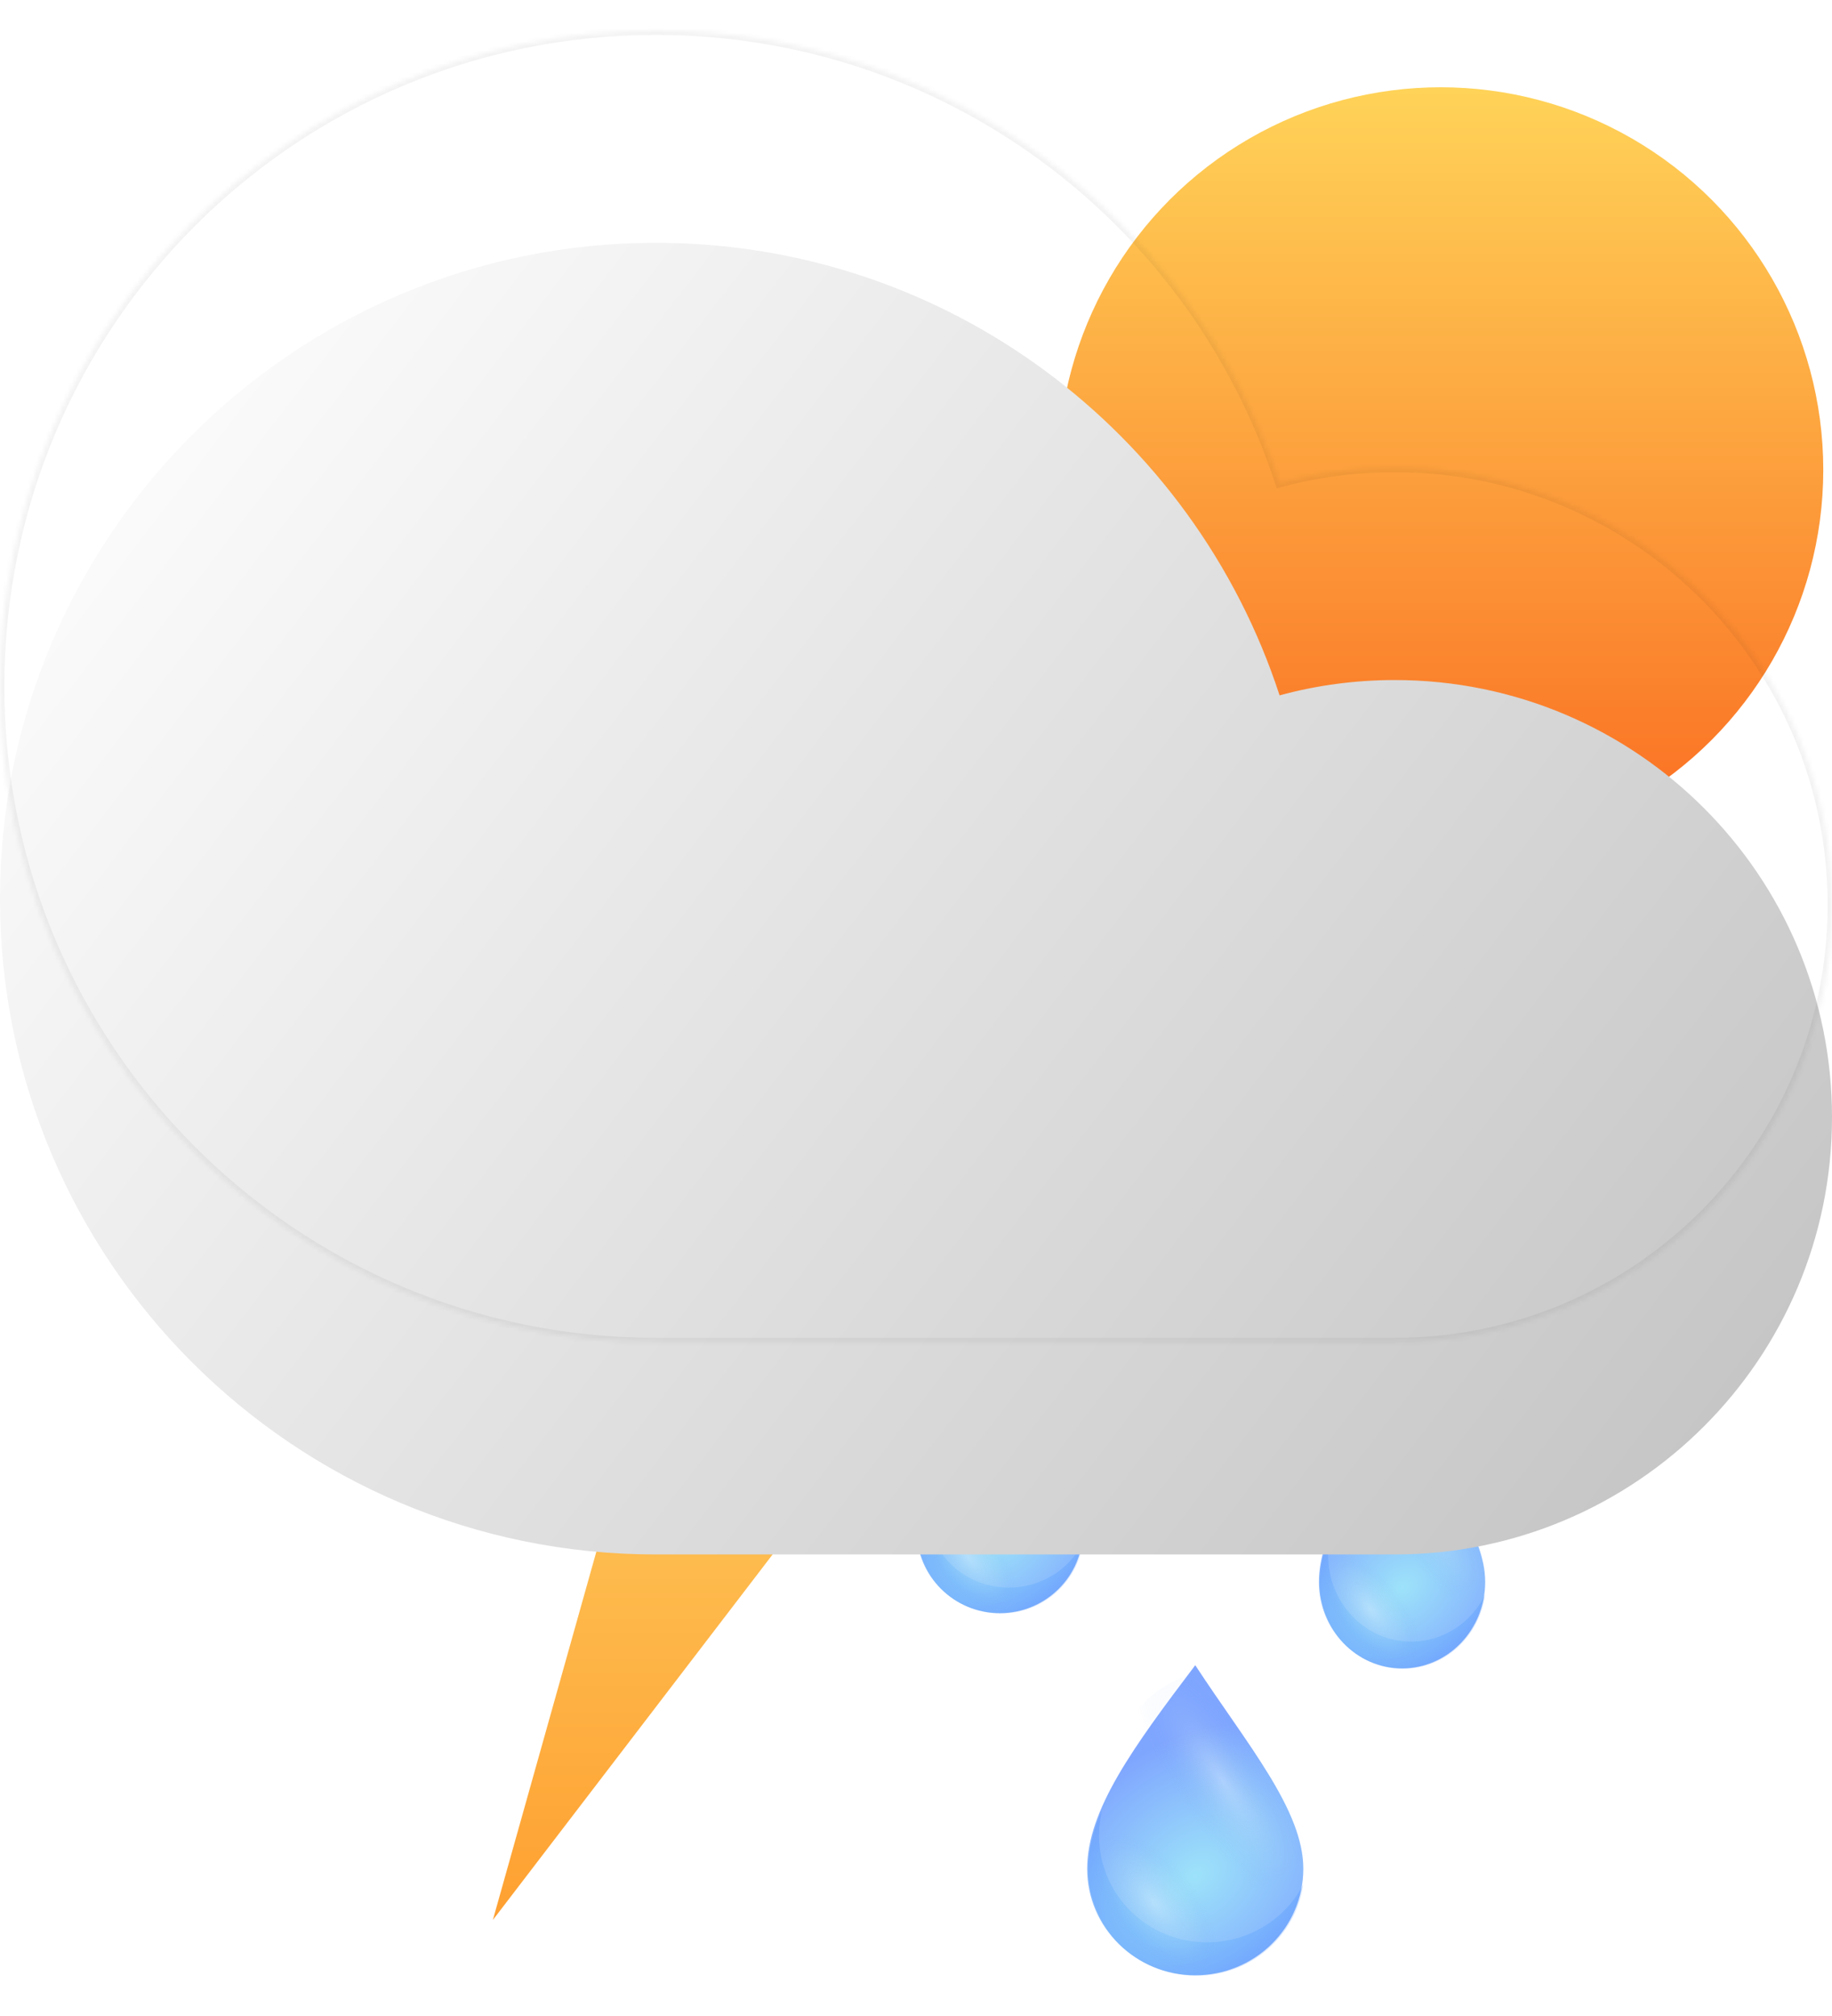 <svg xmlns="http://www.w3.org/2000/svg" width="420" height="462" fill="none" viewBox="0 0 420 462"><g filter="url(#filter0_f_29_285)"><path fill="url(#paint0_linear_29_285)" fill-rule="evenodd" d="M205.519 240H138.1L107.258 338.638H141.485L112.991 440L207.496 316.565L157.177 316.565L205.519 240Z" clip-rule="evenodd"/></g><g style="mix-blend-mode:color-burn" filter="url(#filter1_f_29_285)" opacity=".5"><path fill="url(#paint1_radial_29_285)" fill-opacity=".3" fill-rule="evenodd" d="M248.269 353.547C245.108 359.652 238.7 363.828 231.31 363.828C220.785 363.828 212.253 355.359 212.253 344.911C212.253 343.414 212.421 341.9 212.742 340.363C211.208 343.999 210.347 347.468 210.347 350.855C210.347 361.302 218.879 369.771 229.404 369.771C239.008 369.771 246.952 362.719 248.269 353.547Z" clip-rule="evenodd"/></g><path fill="url(#paint2_radial_29_285)" d="M248.27 350.761C248.27 361.209 239.738 369.678 229.214 369.678C218.689 369.678 210.157 361.209 210.157 350.761C210.157 340.313 218.351 329.071 229.214 314.611C238.361 328.675 248.27 340.313 248.27 350.761Z" opacity=".5"/><g style="mix-blend-mode:screen" opacity=".3"><ellipse cx="234.073" cy="335.212" fill="url(#paint3_radial_29_285)" rx="19.533" ry="19.808"/></g><g style="mix-blend-mode:screen" opacity=".3"><ellipse cx="223.02" cy="356.802" fill="url(#paint4_radial_29_285)" rx="19.533" ry="19.808"/></g><g style="mix-blend-mode:color-burn" filter="url(#filter2_f_29_285)" opacity=".5"><path fill="url(#paint5_radial_29_285)" fill-opacity=".3" fill-rule="evenodd" d="M340.488 365.432C337.327 371.832 330.92 376.21 323.529 376.21C313.004 376.21 304.472 367.331 304.472 356.378C304.472 354.807 304.641 353.22 304.961 351.608C303.428 355.42 302.567 359.058 302.567 362.608C302.567 373.561 311.099 382.44 321.623 382.44C331.227 382.44 339.171 375.047 340.488 365.432Z" clip-rule="evenodd"/></g><path fill="url(#paint6_radial_29_285)" d="M340.49 362.51C340.49 373.463 331.958 382.342 321.433 382.342C310.908 382.342 302.376 373.463 302.376 362.51C302.376 351.557 310.571 339.771 321.433 324.611C330.58 339.355 340.49 351.557 340.49 362.51Z" opacity=".5"/><g style="mix-blend-mode:screen" opacity=".3"><ellipse cx="326.292" cy="346.208" fill="url(#paint7_radial_29_285)" rx="19.533" ry="20.767"/></g><g style="mix-blend-mode:screen" opacity=".3"><ellipse cx="315.24" cy="368.844" fill="url(#paint8_radial_29_285)" rx="19.533" ry="20.767"/></g><g style="mix-blend-mode:color-burn" filter="url(#filter3_f_29_285)" opacity=".5"><path fill="url(#paint9_radial_29_285)" fill-opacity=".3" fill-rule="evenodd" d="M298.792 431.853C294.683 439.73 286.352 445.118 276.745 445.118C263.063 445.118 251.971 434.19 251.971 420.709C251.971 418.776 252.19 416.822 252.607 414.838C250.613 419.53 249.494 424.007 249.494 428.377C249.494 441.858 260.585 452.786 274.267 452.786C286.752 452.786 297.08 443.687 298.792 431.853Z" clip-rule="evenodd"/></g><path fill="url(#paint10_radial_29_285)" d="M298.794 428.256C298.794 441.737 287.702 452.665 274.02 452.665C260.338 452.665 249.246 441.737 249.246 428.256C249.246 414.776 259.899 400.269 274.02 381.611C285.911 399.758 298.794 414.776 298.794 428.256Z" opacity=".5"/><g style="mix-blend-mode:screen" opacity=".3"><ellipse cx="280.337" cy="408.192" fill="url(#paint11_radial_29_285)" rx="25.393" ry="25.559"/></g><g style="mix-blend-mode:screen" opacity=".3"><ellipse cx="265.968" cy="436.052" fill="url(#paint12_radial_29_285)" rx="25.393" ry="25.559"/></g><g filter="url(#filter4_i_29_285)"><ellipse cx="330.291" cy="87.67" fill="url(#paint13_linear_29_285)" rx="87.709" ry="87.67"/></g><mask id="path-15-inside-1_29_285" fill="#fff"><path fill-rule="evenodd" d="M319.761 307.584L150.358 307.584C67.318 307.584 0 240.296 0 157.292C0 74.288 67.318 7 150.358 7C217.131 7 273.738 50.507 293.354 110.708C301.767 108.417 310.621 107.195 319.761 107.195C375.122 107.195 420 152.053 420 207.389C420 262.725 375.122 307.584 319.761 307.584Z" clip-rule="evenodd"/></mask><g filter="url(#filter5_i_29_285)"><path fill="url(#paint14_linear_29_285)" fill-rule="evenodd" d="M319.761 307.584L150.358 307.584C67.318 307.584 0 240.296 0 157.292C0 74.288 67.318 7 150.358 7C217.131 7 273.738 50.507 293.354 110.708C301.767 108.417 310.621 107.195 319.761 107.195C375.122 107.195 420 152.053 420 207.389C420 262.725 375.122 307.584 319.761 307.584Z" clip-rule="evenodd"/></g><path fill="#000" fill-opacity=".05" d="M150.358 307.584V306.584V307.584ZM319.761 307.584V308.584V307.584ZM293.354 110.708L292.403 111.018L292.698 111.923L293.616 111.673L293.354 110.708ZM150.358 308.584L319.761 308.584V306.584L150.358 306.584V308.584ZM-1 157.292C-1 240.849 66.766 308.584 150.358 308.584V306.584C67.869 306.584 1 239.743 1 157.292H-1ZM150.358 6C66.766 6 -1 73.735 -1 157.292H1C1 74.841 67.869 8 150.358 8V6ZM294.304 110.398C274.558 49.798 217.576 6 150.358 6V8C216.686 8 272.917 51.217 292.403 111.018L294.304 110.398ZM293.616 111.673C301.945 109.405 310.711 108.195 319.761 108.195V106.195C310.532 106.195 301.589 107.429 293.091 109.743L293.616 111.673ZM319.761 108.195C374.57 108.195 419 152.606 419 207.389H421C421 151.501 375.673 106.195 319.761 106.195V108.195ZM419 207.389C419 262.173 374.57 306.584 319.761 306.584V308.584C375.673 308.584 421 263.278 421 207.389H419Z" mask="url(#path-15-inside-1_29_285)"/><defs><filter id="filter0_f_29_285" width="110.239" height="210" x="102.258" y="235" color-interpolation-filters="sRGB" filterUnits="userSpaceOnUse"><feFlood flood-opacity="0" result="BackgroundImageFix"/><feBlend in="SourceGraphic" in2="BackgroundImageFix" mode="normal" result="shape"/><feGaussianBlur result="effect1_foregroundBlur_29_285" stdDeviation="2.5"/></filter><filter id="filter1_f_29_285" width="53.922" height="45.409" x="202.347" y="332.363" color-interpolation-filters="sRGB" filterUnits="userSpaceOnUse"><feFlood flood-opacity="0" result="BackgroundImageFix"/><feBlend in="SourceGraphic" in2="BackgroundImageFix" mode="normal" result="shape"/><feGaussianBlur result="effect1_foregroundBlur_29_285" stdDeviation="4"/></filter><filter id="filter2_f_29_285" width="53.922" height="46.833" x="294.567" y="343.608" color-interpolation-filters="sRGB" filterUnits="userSpaceOnUse"><feFlood flood-opacity="0" result="BackgroundImageFix"/><feBlend in="SourceGraphic" in2="BackgroundImageFix" mode="normal" result="shape"/><feGaussianBlur result="effect1_foregroundBlur_29_285" stdDeviation="4"/></filter><filter id="filter3_f_29_285" width="65.298" height="53.948" x="241.494" y="406.838" color-interpolation-filters="sRGB" filterUnits="userSpaceOnUse"><feFlood flood-opacity="0" result="BackgroundImageFix"/><feBlend in="SourceGraphic" in2="BackgroundImageFix" mode="normal" result="shape"/><feGaussianBlur result="effect1_foregroundBlur_29_285" stdDeviation="4"/></filter><filter id="filter4_i_29_285" width="175.418" height="195.34" x="242.582" y="0" color-interpolation-filters="sRGB" filterUnits="userSpaceOnUse"><feFlood flood-opacity="0" result="BackgroundImageFix"/><feBlend in="SourceGraphic" in2="BackgroundImageFix" mode="normal" result="shape"/><feColorMatrix in="SourceAlpha" result="hardAlpha" type="matrix" values="0 0 0 0 0 0 0 0 0 0 0 0 0 0 0 0 0 0 127 0"/><feOffset dy="20"/><feGaussianBlur stdDeviation="35"/><feComposite in2="hardAlpha" k2="-1" k3="1" operator="arithmetic"/><feColorMatrix type="matrix" values="0 0 0 0 1 0 0 0 0 1 0 0 0 0 1 0 0 0 1 0"/><feBlend in2="shape" mode="overlay" result="effect1_innerShadow_29_285"/></filter><filter id="filter5_i_29_285" width="420" height="349.231" x="0" y="7" color-interpolation-filters="sRGB" filterUnits="userSpaceOnUse"><feFlood flood-opacity="0" result="BackgroundImageFix"/><feBlend in="SourceGraphic" in2="BackgroundImageFix" mode="normal" result="shape"/><feColorMatrix in="SourceAlpha" result="hardAlpha" type="matrix" values="0 0 0 0 0 0 0 0 0 0 0 0 0 0 0 0 0 0 127 0"/><feOffset dy="48.647"/><feGaussianBlur stdDeviation="30"/><feComposite in2="hardAlpha" k2="-1" k3="1" operator="arithmetic"/><feColorMatrix type="matrix" values="0 0 0 0 1 0 0 0 0 1 0 0 0 0 1 0 0 0 1 0"/><feBlend in2="shape" mode="normal" result="effect1_innerShadow_29_285"/></filter><linearGradient id="paint0_linear_29_285" x1="157.377" x2="157.377" y1="240" y2="440" gradientUnits="userSpaceOnUse"><stop stop-color="#FFE176"/><stop offset=".479" stop-color="#FEC255"/><stop offset="1" stop-color="#FEA031"/></linearGradient><radialGradient id="paint1_radial_29_285" cx="0" cy="0" r="1" gradientTransform="translate(229.404 352.143) rotate(-38.77) scale(32.264 23.422)" gradientUnits="userSpaceOnUse"><stop stop-color="#3CC7F5"/><stop offset="0" stop-color="#3CC7F5"/><stop offset="1" stop-color="#004DFF"/></radialGradient><radialGradient id="paint2_radial_29_285" cx="0" cy="0" r="1" gradientTransform="translate(229.214 352.049) rotate(-38.772) scale(32.264 23.423)" gradientUnits="userSpaceOnUse"><stop stop-color="#3CC7F5"/><stop offset="0" stop-color="#3CC7F5"/><stop offset="1" stop-color="#004DFF"/></radialGradient><radialGradient id="paint3_radial_29_285" cx="0" cy="0" r="1" gradientTransform="translate(234.073 335.212) rotate(57.017) scale(27.628 7.953)" gradientUnits="userSpaceOnUse"><stop stop-color="#fff"/><stop offset=".555" stop-color="#BDDBF1" stop-opacity=".25"/><stop offset="1" stop-color="#5686F5" stop-opacity="0"/></radialGradient><radialGradient id="paint4_radial_29_285" cx="0" cy="0" r="1" gradientTransform="translate(221.972 356.802) rotate(50.809) scale(15.079 7.279)" gradientUnits="userSpaceOnUse"><stop stop-color="#fff"/><stop offset=".674" stop-color="#BDDBF1" stop-opacity=".25"/><stop offset="1" stop-color="#5686F5" stop-opacity="0"/></radialGradient><radialGradient id="paint5_radial_29_285" cx="0" cy="0" r="1" gradientTransform="translate(321.623 363.958) rotate(-40.1) scale(32.886 24.093)" gradientUnits="userSpaceOnUse"><stop stop-color="#3CC7F5"/><stop offset="0" stop-color="#3CC7F5"/><stop offset="1" stop-color="#004DFF"/></radialGradient><radialGradient id="paint6_radial_29_285" cx="0" cy="0" r="1" gradientTransform="translate(321.433 363.86) rotate(-40.1) scale(32.886 24.093)" gradientUnits="userSpaceOnUse"><stop stop-color="#3CC7F5"/><stop offset="0" stop-color="#3CC7F5"/><stop offset="1" stop-color="#004DFF"/></radialGradient><radialGradient id="paint7_radial_29_285" cx="0" cy="0" r="1" gradientTransform="translate(326.292 346.208) rotate(58.241) scale(28.576 8.061)" gradientUnits="userSpaceOnUse"><stop stop-color="#fff"/><stop offset=".555" stop-color="#BDDBF1" stop-opacity=".25"/><stop offset="1" stop-color="#5686F5" stop-opacity="0"/></radialGradient><radialGradient id="paint8_radial_29_285" cx="0" cy="0" r="1" gradientTransform="translate(314.191 368.844) rotate(52.129) scale(15.521 7.413)" gradientUnits="userSpaceOnUse"><stop stop-color="#fff"/><stop offset=".674" stop-color="#BDDBF1" stop-opacity=".25"/><stop offset="1" stop-color="#5686F5" stop-opacity="0"/></radialGradient><radialGradient id="paint9_radial_29_285" cx="0" cy="0" r="1" gradientTransform="translate(274.268 430.038) rotate(-38.562) scale(41.822 30.311)" gradientUnits="userSpaceOnUse"><stop stop-color="#3CC7F5"/><stop offset="0" stop-color="#3CC7F5"/><stop offset="1" stop-color="#004DFF"/></radialGradient><radialGradient id="paint10_radial_29_285" cx="0" cy="0" r="1" gradientTransform="translate(274.02 429.918) rotate(-38.563) scale(41.822 30.311)" gradientUnits="userSpaceOnUse"><stop stop-color="#3CC7F5"/><stop offset="0" stop-color="#3CC7F5"/><stop offset="1" stop-color="#004DFF"/></radialGradient><radialGradient id="paint11_radial_29_285" cx="0" cy="0" r="1" gradientTransform="translate(280.337 408.192) rotate(56.822) scale(35.729 10.316)" gradientUnits="userSpaceOnUse"><stop stop-color="#fff"/><stop offset=".555" stop-color="#BDDBF1" stop-opacity=".25"/><stop offset="1" stop-color="#5686F5" stop-opacity="0"/></radialGradient><radialGradient id="paint12_radial_29_285" cx="0" cy="0" r="1" gradientTransform="translate(264.606 436.052) rotate(50.6) scale(19.515 9.434)" gradientUnits="userSpaceOnUse"><stop stop-color="#fff"/><stop offset=".674" stop-color="#BDDBF1" stop-opacity=".25"/><stop offset="1" stop-color="#5686F5" stop-opacity="0"/></radialGradient><linearGradient id="paint13_linear_29_285" x1="330.291" x2="330.291" y1="0" y2="175.34" gradientUnits="userSpaceOnUse"><stop stop-color="#FFD358"/><stop offset="1" stop-color="#FA6C21"/></linearGradient><linearGradient id="paint14_linear_29_285" x1="29.423" x2="420.025" y1="7" y2="307.712" gradientUnits="userSpaceOnUse"><stop stop-color="#fff"/><stop offset="1" stop-color="#C1C1C1"/></linearGradient></defs></svg>